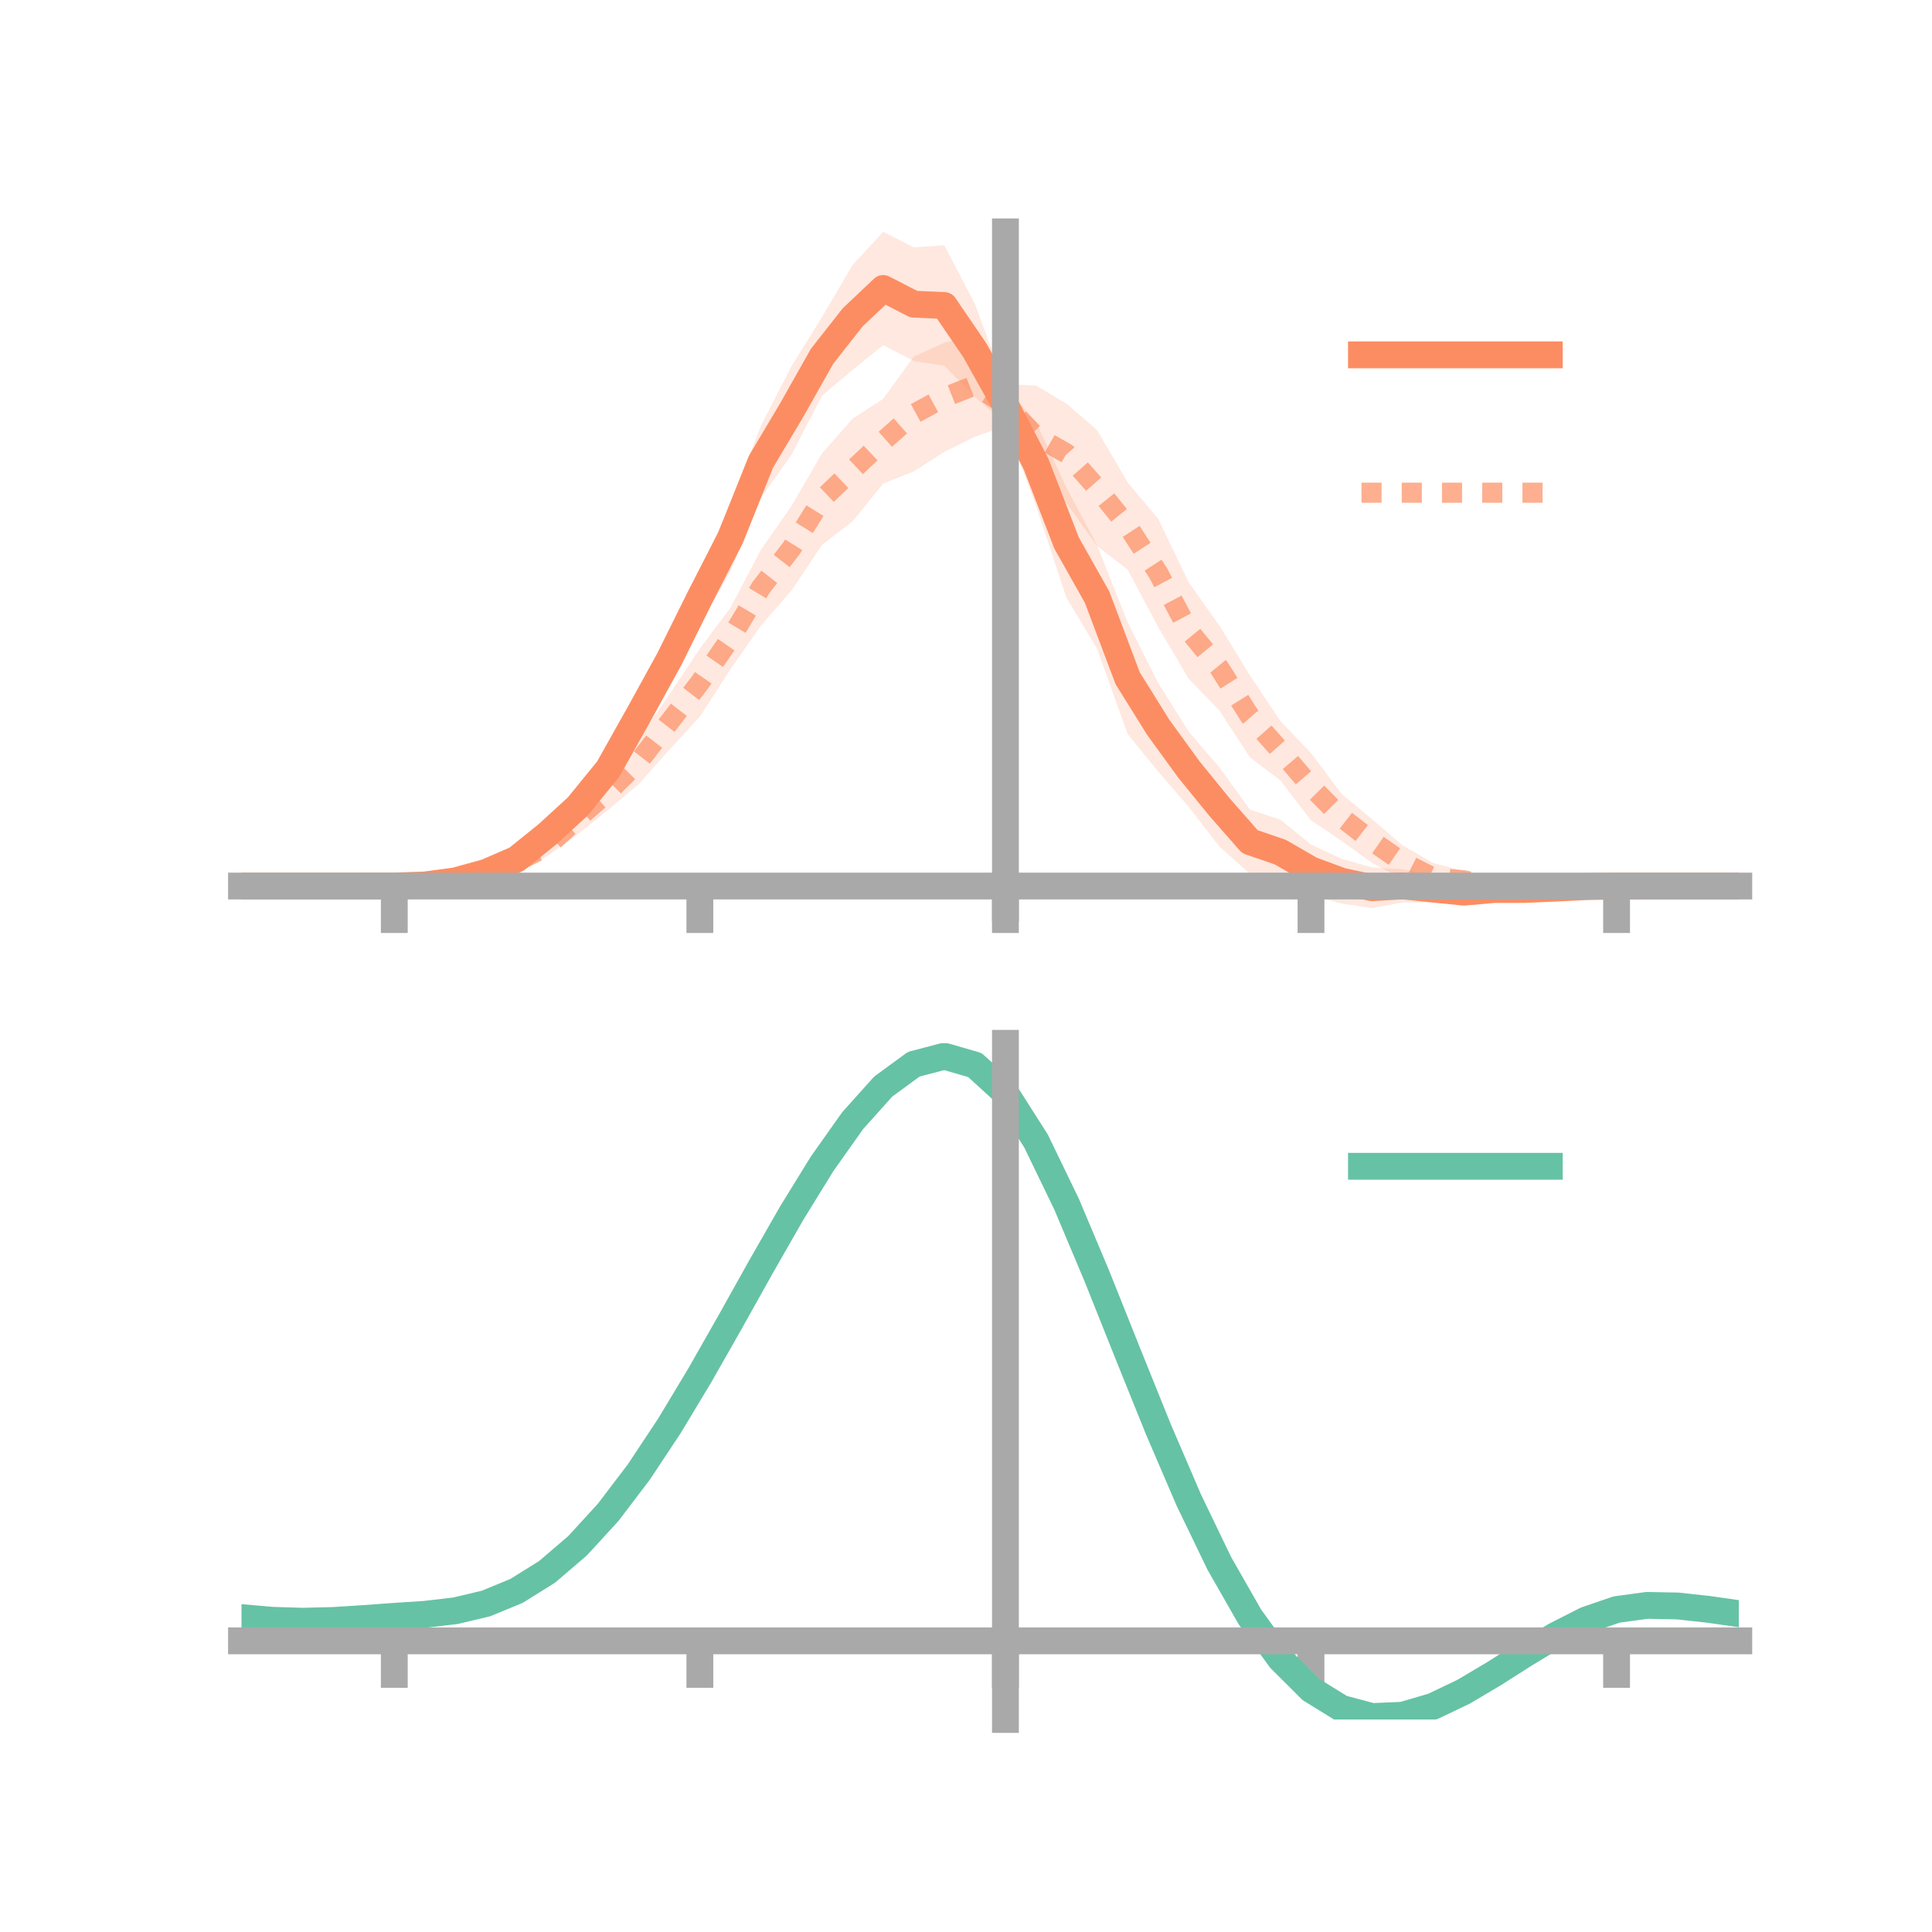 <?xml version="1.0" encoding="utf-8" standalone="no"?>
<!DOCTYPE svg PUBLIC "-//W3C//DTD SVG 1.1//EN"
  "http://www.w3.org/Graphics/SVG/1.1/DTD/svg11.dtd">
<!-- Created with matplotlib (https://matplotlib.org/) -->
<svg height="144pt" version="1.1" viewBox="0 0 144 144" width="144pt" xmlns="http://www.w3.org/2000/svg" xmlns:xlink="http://www.w3.org/1999/xlink">
 <defs>
  <style type="text/css">*{stroke-linecap:butt;stroke-linejoin:round;}</style>
 </defs>
 <g id="figure_1">
  <g id="patch_1">
   <path d="M 0 144 
L 144 144 
L 144 0 
L 0 0 
z
" style="fill:none;"/>
  </g>
  <g id="axes_1">
   <g id="patch_2">
    <path d="M 18 67.68 
L 129.6 67.68 
L 129.6 17.28 
L 18 17.28 
z
" style="fill:none;"/>
   </g>
   <g id="PolyCollection_1">
    <path clip-path="url(#p7fa65d47c4)" d="M 18 66.04 
L 18 66.04 
L 20.278 66.04 
L 22.555 66.04 
L 24.833 66.04 
L 27.11 66.04 
L 29.388 66.034 
L 31.665 65.886 
L 33.943 65.449 
L 36.22 64.59 
L 38.498 63.418 
L 40.776 61.43 
L 43.053 59.103 
L 45.331 56.085 
L 47.608 51.623 
L 49.886 47.088 
L 52.163 42.492 
L 54.441 37.641 
L 56.718 31.723 
L 58.996 27.291 
L 61.273 23.627 
L 63.551 19.744 
L 65.829 17.28 
L 68.106 18.437 
L 70.384 18.285 
L 72.661 22.647 
L 74.939 28.819 
L 77.216 31.449 
L 79.494 36.368 
L 81.771 40.66 
L 84.049 46.388 
L 86.327 50.909 
L 88.604 54.544 
L 90.882 57.191 
L 93.159 60.343 
L 95.437 61.096 
L 97.714 62.951 
L 99.992 64.009 
L 102.269 64.651 
L 104.547 64.799 
L 106.824 65.27 
L 109.102 65.827 
L 111.38 65.705 
L 113.657 65.877 
L 115.935 65.989 
L 118.212 66.011 
L 120.49 66.038 
L 122.767 66.04 
L 125.045 66.04 
L 127.322 66.04 
L 129.6 66.04 
L 129.6 66.04 
L 129.6 66.04 
L 127.322 66.04 
L 125.045 66.04 
L 122.767 66.04 
L 120.49 66.045 
L 118.212 66.16 
L 115.935 66.399 
L 113.657 66.717 
L 111.38 66.889 
L 109.102 67.168 
L 106.824 67.263 
L 104.547 67.257 
L 102.269 67.68 
L 99.992 67.348 
L 97.714 66.717 
L 95.437 65.937 
L 93.159 65.127 
L 90.882 63.091 
L 88.604 60.142 
L 86.327 57.505 
L 84.049 54.715 
L 81.771 48.355 
L 79.494 44.566 
L 77.216 37.696 
L 74.939 31.567 
L 72.661 29.579 
L 70.384 27.258 
L 68.106 26.906 
L 65.829 25.721 
L 63.551 27.569 
L 61.273 29.483 
L 58.996 33.886 
L 56.718 37.106 
L 54.441 42.554 
L 52.163 46.59 
L 49.886 51.178 
L 47.608 54.925 
L 45.331 58.566 
L 43.053 61.141 
L 40.776 62.982 
L 38.498 64.662 
L 36.22 65.465 
L 33.943 65.859 
L 31.665 66.038 
L 29.388 66.042 
L 27.11 66.04 
L 24.833 66.04 
L 22.555 66.04 
L 20.278 66.04 
L 18 66.04 
z
" style="fill:#fc8d62;fill-opacity:0.2;"/>
   </g>
   <g id="PolyCollection_2">
    <path clip-path="url(#p7fa65d47c4)" d="M 18 66.04 
L 18 66.04 
L 20.278 66.04 
L 22.555 66.04 
L 24.833 66.04 
L 27.11 66.04 
L 29.388 66.035 
L 31.665 65.879 
L 33.943 65.477 
L 36.22 64.672 
L 38.498 63.649 
L 40.776 62.363 
L 43.053 59.782 
L 45.331 57.66 
L 47.608 55.083 
L 49.886 51.765 
L 52.163 48.349 
L 54.441 45.301 
L 56.718 40.969 
L 58.996 37.712 
L 61.273 33.789 
L 63.551 31.205 
L 65.829 29.726 
L 68.106 26.58 
L 70.384 25.55 
L 72.661 24.9 
L 74.939 28.633 
L 77.216 28.74 
L 79.494 30.09 
L 81.771 32.059 
L 84.049 35.96 
L 86.327 38.679 
L 88.604 43.414 
L 90.882 46.627 
L 93.159 50.33 
L 95.437 53.754 
L 97.714 56.128 
L 99.992 59.174 
L 102.269 61.06 
L 104.547 63.014 
L 106.824 64.328 
L 109.102 64.913 
L 111.38 65.524 
L 113.657 65.844 
L 115.935 65.908 
L 118.212 65.974 
L 120.49 66.039 
L 122.767 66.04 
L 125.045 66.04 
L 127.322 66.04 
L 129.6 66.04 
L 129.6 66.04 
L 129.6 66.04 
L 127.322 66.04 
L 125.045 66.04 
L 122.767 66.04 
L 120.49 66.043 
L 118.212 66.159 
L 115.935 66.348 
L 113.657 66.653 
L 111.38 66.653 
L 109.102 66.311 
L 106.824 66.5 
L 104.547 65.52 
L 102.269 64.323 
L 99.992 62.671 
L 97.714 61.137 
L 95.437 58.171 
L 93.159 56.442 
L 90.882 52.95 
L 88.604 50.597 
L 86.327 46.744 
L 84.049 42.457 
L 81.771 40.693 
L 79.494 37.512 
L 77.216 36.268 
L 74.939 31.747 
L 72.661 32.552 
L 70.384 33.682 
L 68.106 35.138 
L 65.829 36.036 
L 63.551 38.855 
L 61.273 40.611 
L 58.996 44.013 
L 56.718 46.626 
L 54.441 49.89 
L 52.163 53.412 
L 49.886 55.885 
L 47.608 58.444 
L 45.331 60.366 
L 43.053 62.191 
L 40.776 63.824 
L 38.498 64.828 
L 36.22 65.489 
L 33.943 65.952 
L 31.665 66.075 
L 29.388 66.041 
L 27.11 66.04 
L 24.833 66.04 
L 22.555 66.04 
L 20.278 66.04 
L 18 66.04 
z
" style="fill:#fc8d62;fill-opacity:0.2;"/>
   </g>
   <g id="matplotlib.axis_1">
    <g id="xtick_1">
     <g id="line2d_1">
      <defs>
       <path d="M 0 0 
L 0 3.5 
" id="ma127de1722" style="stroke:#a9a9a9;stroke-width:2;"/>
      </defs>
      <g>
       <use style="fill:#a9a9a9;stroke:#a9a9a9;stroke-width:2;" x="29.388" xlink:href="#ma127de1722" y="66.04"/>
      </g>
     </g>
    </g>
    <g id="xtick_2">
     <g id="line2d_2">
      <g>
       <use style="fill:#a9a9a9;stroke:#a9a9a9;stroke-width:2;" x="52.163" xlink:href="#ma127de1722" y="66.04"/>
      </g>
     </g>
    </g>
    <g id="xtick_3">
     <g id="line2d_3">
      <g>
       <use style="fill:#a9a9a9;stroke:#a9a9a9;stroke-width:2;" x="74.939" xlink:href="#ma127de1722" y="66.04"/>
      </g>
     </g>
    </g>
    <g id="xtick_4">
     <g id="line2d_4">
      <g>
       <use style="fill:#a9a9a9;stroke:#a9a9a9;stroke-width:2;" x="97.714" xlink:href="#ma127de1722" y="66.04"/>
      </g>
     </g>
    </g>
    <g id="xtick_5">
     <g id="line2d_5">
      <g>
       <use style="fill:#a9a9a9;stroke:#a9a9a9;stroke-width:2;" x="120.49" xlink:href="#ma127de1722" y="66.04"/>
      </g>
     </g>
    </g>
   </g>
   <g id="matplotlib.axis_2"/>
   <g id="line2d_6">
    <path clip-path="url(#p7fa65d47c4)" d="M 18 66.04 
L 20.278 66.04 
L 22.555 66.04 
L 24.833 66.04 
L 27.11 66.04 
L 29.388 66.038 
L 31.665 65.962 
L 33.943 65.654 
L 36.22 65.027 
L 38.498 64.04 
L 40.776 62.206 
L 43.053 60.122 
L 45.331 57.325 
L 47.608 53.274 
L 49.886 49.133 
L 52.163 44.541 
L 54.441 40.097 
L 56.718 34.414 
L 58.996 30.589 
L 61.273 26.555 
L 63.551 23.656 
L 65.829 21.501 
L 68.106 22.672 
L 70.384 22.772 
L 72.661 26.113 
L 74.939 30.193 
L 77.216 34.573 
L 79.494 40.467 
L 81.771 44.508 
L 84.049 50.552 
L 86.327 54.207 
L 88.604 57.343 
L 90.882 60.141 
L 93.159 62.735 
L 95.437 63.517 
L 97.714 64.834 
L 99.992 65.679 
L 102.269 66.165 
L 104.547 66.028 
L 106.824 66.266 
L 109.102 66.497 
L 111.38 66.297 
L 113.657 66.297 
L 115.935 66.194 
L 118.212 66.085 
L 120.49 66.042 
L 122.767 66.04 
L 125.045 66.04 
L 127.322 66.04 
L 129.6 66.04 
" style="fill:none;stroke:#fc8d62;stroke-linecap:square;stroke-width:2;"/>
   </g>
   <g id="line2d_7">
    <path clip-path="url(#p7fa65d47c4)" d="M 18 66.04 
L 20.278 66.04 
L 22.555 66.04 
L 24.833 66.04 
L 27.11 66.04 
L 29.388 66.038 
L 31.665 65.977 
L 33.943 65.715 
L 36.22 65.081 
L 38.498 64.238 
L 40.776 63.094 
L 43.053 60.986 
L 45.331 59.013 
L 47.608 56.764 
L 49.886 53.825 
L 52.163 50.881 
L 54.441 47.596 
L 56.718 43.797 
L 58.996 40.863 
L 61.273 37.2 
L 63.551 35.03 
L 65.829 32.881 
L 68.106 30.859 
L 70.384 29.616 
L 72.661 28.726 
L 74.939 30.19 
L 77.216 32.504 
L 79.494 33.801 
L 81.771 36.376 
L 84.049 39.208 
L 86.327 42.711 
L 88.604 47.005 
L 90.882 49.788 
L 93.159 53.386 
L 95.437 55.962 
L 97.714 58.632 
L 99.992 60.923 
L 102.269 62.691 
L 104.547 64.267 
L 106.824 65.414 
L 109.102 65.612 
L 111.38 66.088 
L 113.657 66.248 
L 115.935 66.128 
L 118.212 66.066 
L 120.49 66.041 
L 122.767 66.04 
L 125.045 66.04 
L 127.322 66.04 
L 129.6 66.04 
" style="fill:none;stroke:#fc8d62;stroke-dasharray:1.5,1.5;stroke-dashoffset:0;stroke-opacity:0.7;stroke-width:1.5;"/>
   </g>
   <g id="patch_3">
    <path d="M 74.939 67.68 
L 74.939 17.28 
" style="fill:none;stroke:#a9a9a9;stroke-linecap:square;stroke-linejoin:miter;stroke-width:2;"/>
   </g>
   <g id="patch_4">
    <path d="M 129.6 67.68 
L 129.6 17.28 
" style="fill:none;"/>
   </g>
   <g id="patch_5">
    <path d="M 18 66.04 
L 129.6 66.04 
" style="fill:none;stroke:#a9a9a9;stroke-linecap:square;stroke-linejoin:miter;stroke-width:2;"/>
   </g>
   <g id="patch_6">
    <path d="M 18 17.28 
L 129.6 17.28 
" style="fill:none;"/>
   </g>
   <g id="legend_1">
    <g id="line2d_8">
     <path d="M 101.475 26.449 
L 115.475 26.449 
" style="fill:none;stroke:#fc8d62;stroke-linecap:square;stroke-width:2;"/>
    </g>
    <g id="line2d_9"/>
    <g id="text_1">
     <!--   -->
     <g transform="translate(121.075 28.899)scale(0.07 -0.07)">
      <defs>
       <path id="DejaVuSans-32"/>
      </defs>
      <use xlink:href="#DejaVuSans-32"/>
     </g>
    </g>
    <g id="line2d_10">
     <path d="M 101.475 36.724 
L 115.475 36.724 
" style="fill:none;stroke:#fc8d62;stroke-dasharray:1.5,1.5;stroke-dashoffset:0;stroke-opacity:0.7;stroke-width:1.5;"/>
    </g>
    <g id="line2d_11"/>
    <g id="text_2">
     <!--   -->
     <g transform="translate(121.075 39.174)scale(0.07 -0.07)">
      <use xlink:href="#DejaVuSans-32"/>
     </g>
    </g>
   </g>
  </g>
  <g id="axes_2">
   <g id="patch_7">
    <path d="M 18 128.16 
L 129.6 128.16 
L 129.6 77.76 
L 18 77.76 
z
" style="fill:none;"/>
   </g>
   <g id="PolyCollection_3">
    <path clip-path="url(#p59b99061e7)" d="M 18 120.608 
L 18 120.527 
L 20.278 120.735 
L 22.555 120.806 
L 24.833 120.744 
L 27.11 120.59 
L 29.388 120.416 
L 31.665 120.262 
L 33.943 119.992 
L 36.22 119.444 
L 38.498 118.494 
L 40.776 117.05 
L 43.053 115.062 
L 45.331 112.519 
L 47.608 109.453 
L 49.886 105.933 
L 52.163 102.057 
L 54.441 97.956 
L 56.718 93.784 
L 58.996 89.715 
L 61.273 85.939 
L 63.551 82.654 
L 65.829 80.062 
L 68.106 78.366 
L 70.384 77.76 
L 72.661 78.43 
L 74.939 80.542 
L 77.216 84.175 
L 79.494 88.953 
L 81.771 94.441 
L 84.049 100.234 
L 86.327 105.974 
L 88.604 111.363 
L 90.882 116.167 
L 93.159 120.215 
L 95.437 123.405 
L 97.714 125.697 
L 99.992 127.111 
L 102.269 127.72 
L 104.547 127.629 
L 106.824 126.973 
L 109.102 125.902 
L 111.38 124.575 
L 113.657 123.153 
L 115.935 121.797 
L 118.212 120.657 
L 120.49 119.884 
L 122.767 119.576 
L 125.045 119.626 
L 127.322 119.885 
L 129.6 120.219 
L 129.6 120.326 
L 129.6 120.326 
L 127.322 120.015 
L 125.045 119.774 
L 122.767 119.734 
L 120.49 120.047 
L 118.212 120.834 
L 115.935 122.007 
L 113.657 123.413 
L 111.38 124.89 
L 109.102 126.268 
L 106.824 127.378 
L 104.547 128.058 
L 102.269 128.16 
L 99.992 127.559 
L 97.714 126.162 
L 95.437 123.916 
L 93.159 120.812 
L 90.882 116.89 
L 88.604 112.243 
L 86.327 107.029 
L 84.049 101.472 
L 81.771 95.859 
L 79.494 90.536 
L 77.216 85.899 
L 74.939 82.375 
L 72.661 80.332 
L 70.384 79.688 
L 68.106 80.276 
L 65.829 81.912 
L 63.551 84.404 
L 61.273 87.555 
L 58.996 91.171 
L 56.718 95.061 
L 54.441 99.043 
L 52.163 102.952 
L 49.886 106.644 
L 47.608 109.998 
L 45.331 112.92 
L 43.053 115.351 
L 40.776 117.263 
L 38.498 118.662 
L 36.22 119.59 
L 33.943 120.124 
L 31.665 120.385 
L 29.388 120.526 
L 27.11 120.683 
L 24.833 120.817 
L 22.555 120.865 
L 20.278 120.797 
L 18 120.608 
z
" style="fill:#66c2a5;fill-opacity:0.2;"/>
   </g>
   <g id="matplotlib.axis_3">
    <g id="xtick_6">
     <g id="line2d_12">
      <g>
       <use style="fill:#a9a9a9;stroke:#a9a9a9;stroke-width:2;" x="29.388" xlink:href="#ma127de1722" y="122.297"/>
      </g>
     </g>
    </g>
    <g id="xtick_7">
     <g id="line2d_13">
      <g>
       <use style="fill:#a9a9a9;stroke:#a9a9a9;stroke-width:2;" x="52.163" xlink:href="#ma127de1722" y="122.297"/>
      </g>
     </g>
    </g>
    <g id="xtick_8">
     <g id="line2d_14">
      <g>
       <use style="fill:#a9a9a9;stroke:#a9a9a9;stroke-width:2;" x="74.939" xlink:href="#ma127de1722" y="122.297"/>
      </g>
     </g>
    </g>
    <g id="xtick_9">
     <g id="line2d_15">
      <g>
       <use style="fill:#a9a9a9;stroke:#a9a9a9;stroke-width:2;" x="97.714" xlink:href="#ma127de1722" y="122.297"/>
      </g>
     </g>
    </g>
    <g id="xtick_10">
     <g id="line2d_16">
      <g>
       <use style="fill:#a9a9a9;stroke:#a9a9a9;stroke-width:2;" x="120.49" xlink:href="#ma127de1722" y="122.297"/>
      </g>
     </g>
    </g>
   </g>
   <g id="matplotlib.axis_4"/>
   <g id="line2d_17">
    <path clip-path="url(#p59b99061e7)" d="M 18 120.567 
L 20.278 120.766 
L 22.555 120.836 
L 24.833 120.781 
L 27.11 120.637 
L 29.388 120.471 
L 31.665 120.323 
L 33.943 120.058 
L 36.22 119.517 
L 38.498 118.578 
L 40.776 117.157 
L 43.053 115.206 
L 45.331 112.719 
L 47.608 109.725 
L 49.886 106.288 
L 52.163 102.505 
L 54.441 98.499 
L 56.718 94.422 
L 58.996 90.443 
L 61.273 86.747 
L 63.551 83.529 
L 65.829 80.987 
L 68.106 79.321 
L 70.384 78.724 
L 72.661 79.381 
L 74.939 81.459 
L 77.216 85.037 
L 79.494 89.744 
L 81.771 95.15 
L 84.049 100.853 
L 86.327 106.502 
L 88.604 111.803 
L 90.882 116.528 
L 93.159 120.514 
L 95.437 123.66 
L 97.714 125.929 
L 99.992 127.335 
L 102.269 127.94 
L 104.547 127.844 
L 106.824 127.176 
L 109.102 126.085 
L 111.38 124.732 
L 113.657 123.283 
L 115.935 121.902 
L 118.212 120.745 
L 120.49 119.965 
L 122.767 119.655 
L 125.045 119.7 
L 127.322 119.95 
L 129.6 120.273 
" style="fill:none;stroke:#66c2a5;stroke-linecap:square;stroke-width:2;"/>
   </g>
   <g id="patch_8">
    <path d="M 74.939 128.16 
L 74.939 77.76 
" style="fill:none;stroke:#a9a9a9;stroke-linecap:square;stroke-linejoin:miter;stroke-width:2;"/>
   </g>
   <g id="patch_9">
    <path d="M 129.6 128.16 
L 129.6 77.76 
" style="fill:none;"/>
   </g>
   <g id="patch_10">
    <path d="M 18 122.297 
L 129.6 122.297 
" style="fill:none;stroke:#a9a9a9;stroke-linecap:square;stroke-linejoin:miter;stroke-width:2;"/>
   </g>
   <g id="patch_11">
    <path d="M 18 77.76 
L 129.6 77.76 
" style="fill:none;"/>
   </g>
   <g id="legend_2">
    <g id="line2d_18">
     <path d="M 101.475 86.929 
L 115.475 86.929 
" style="fill:none;stroke:#66c2a5;stroke-linecap:square;stroke-width:2;"/>
    </g>
    <g id="line2d_19"/>
    <g id="text_3">
     <!--   -->
     <g transform="translate(121.075 89.379)scale(0.07 -0.07)">
      <use xlink:href="#DejaVuSans-32"/>
     </g>
    </g>
   </g>
  </g>
 </g>
 <defs>
  <clipPath id="p7fa65d47c4">
   <rect height="50.4" width="111.6" x="18" y="17.28"/>
  </clipPath>
  <clipPath id="p59b99061e7">
   <rect height="50.4" width="111.6" x="18" y="77.76"/>
  </clipPath>
 </defs>
</svg>
